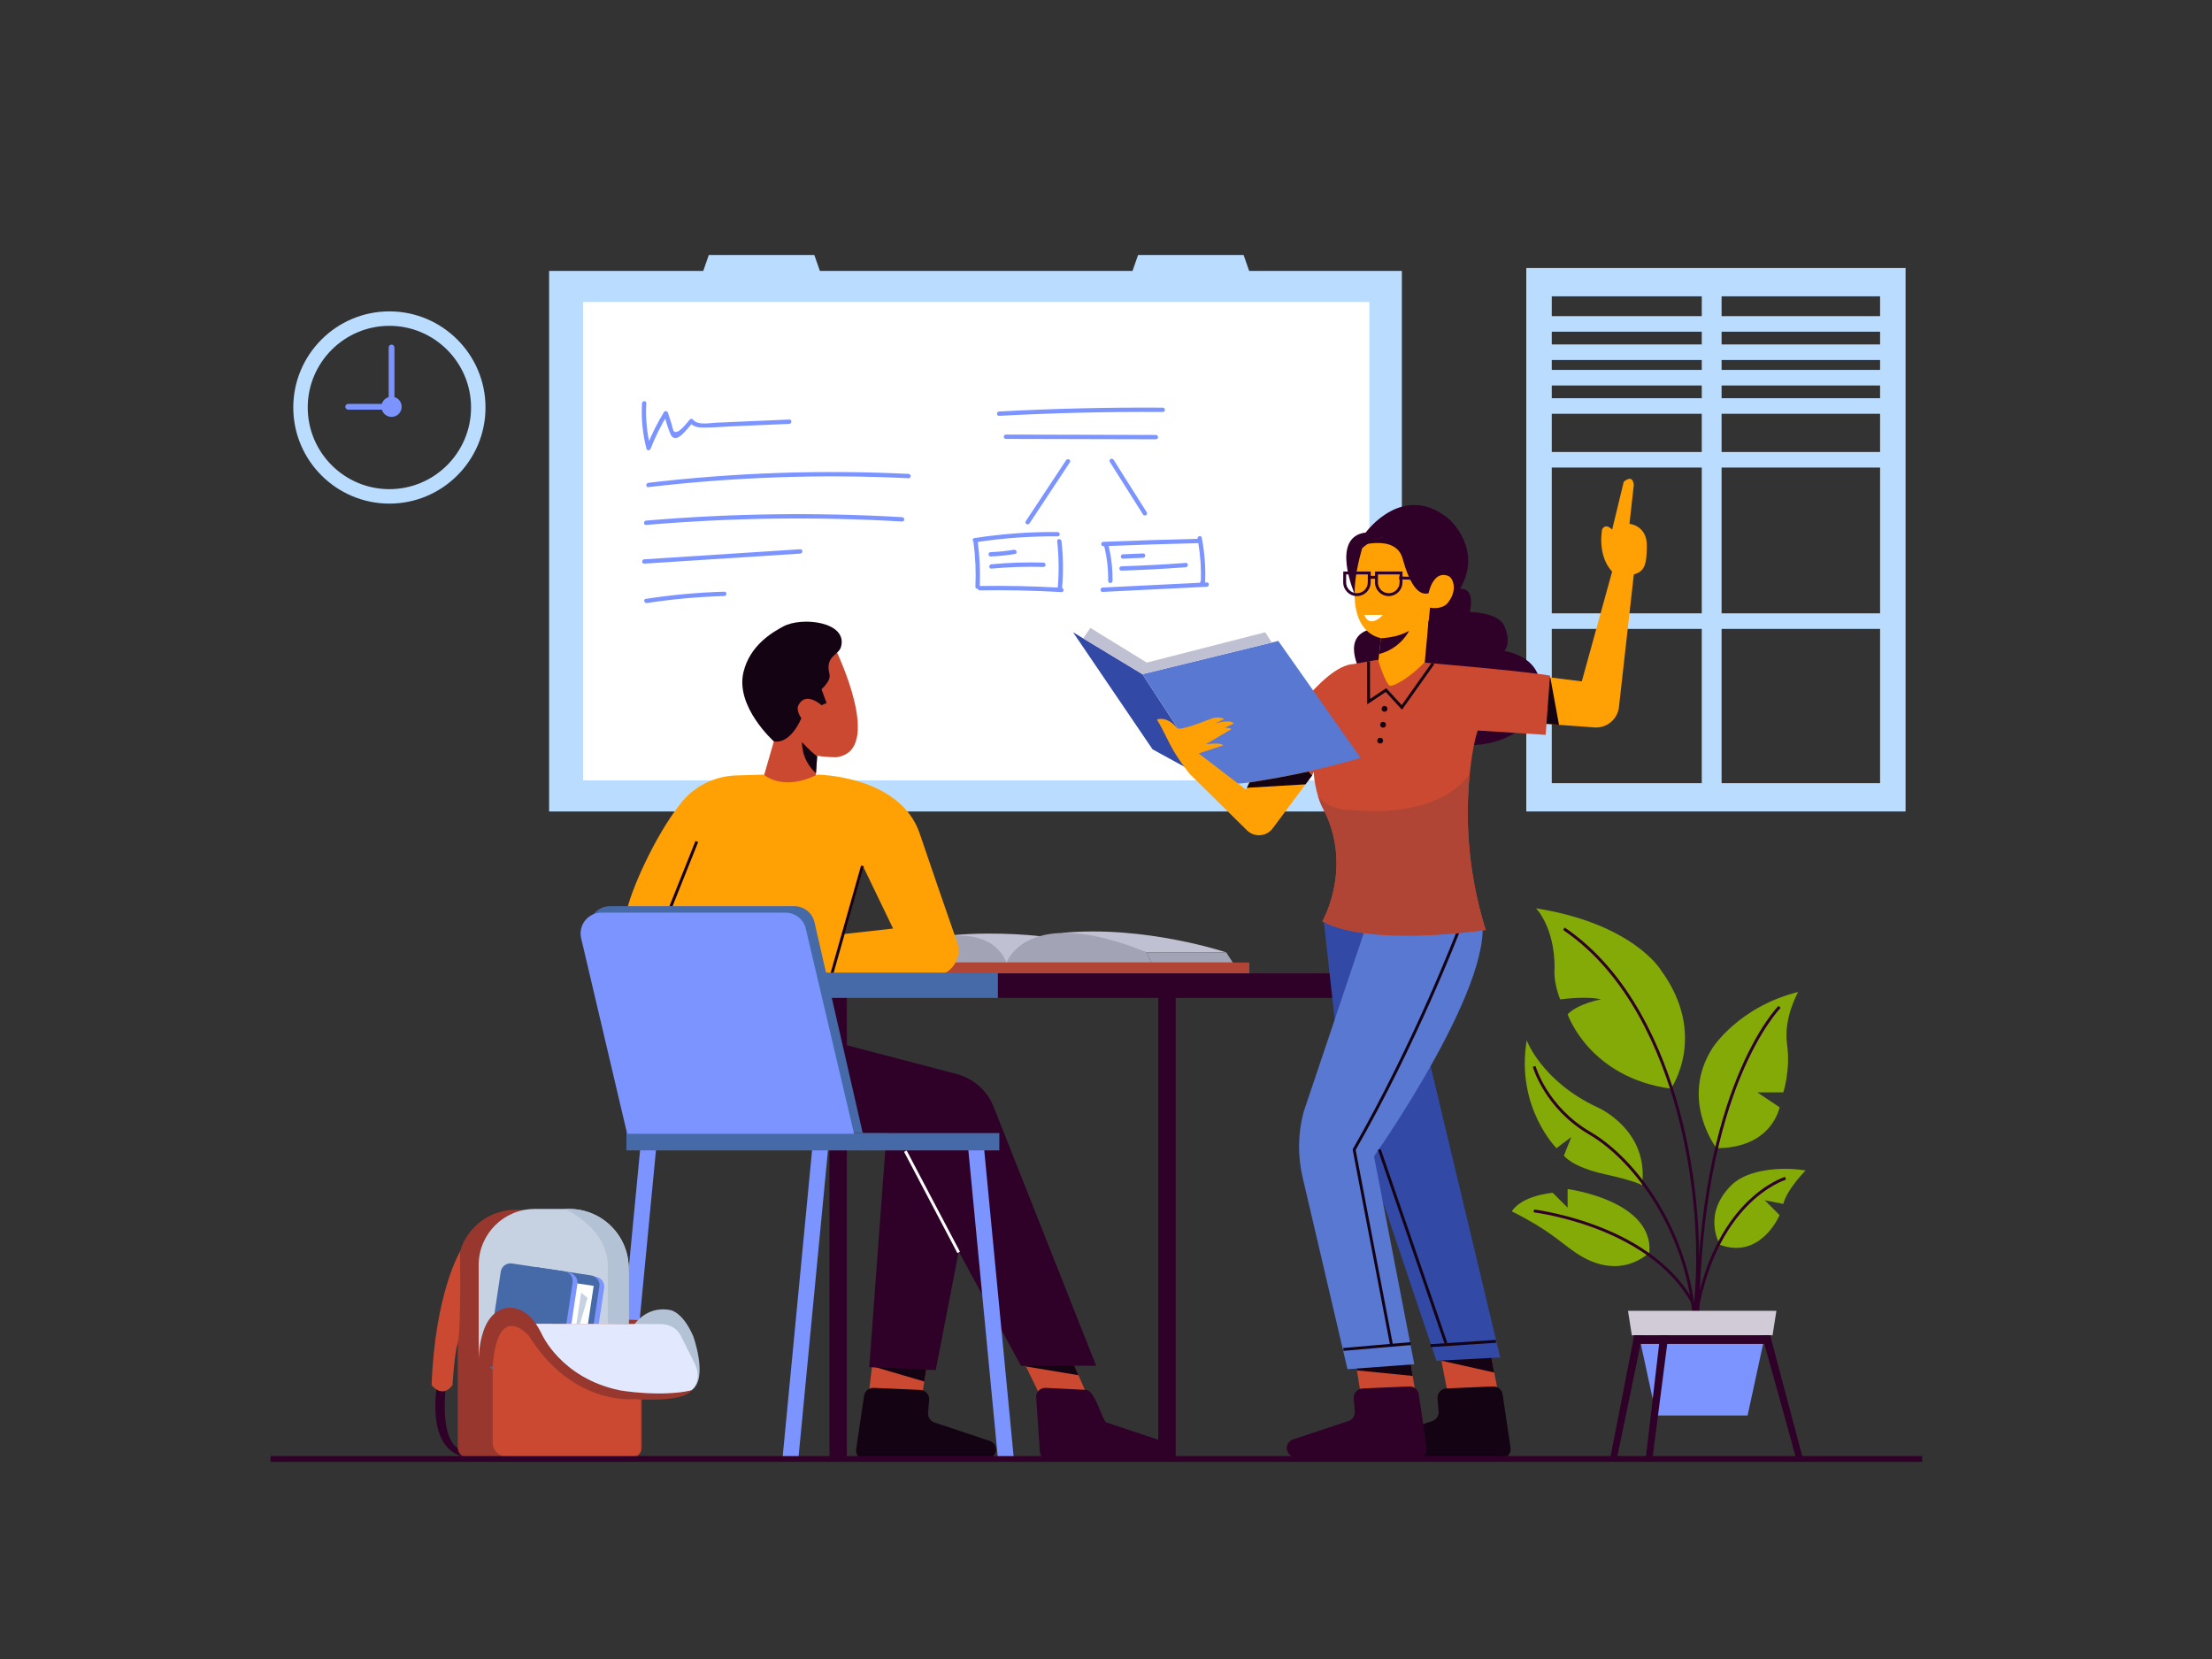 <?xml version="1.0" encoding="utf-8"?>
<!-- Generator: Adobe Illustrator 26.0.3, SVG Export Plug-In . SVG Version: 6.00 Build 0)  -->
<svg version="1.1" id="Illustration" xmlns="http://www.w3.org/2000/svg" xmlns:xlink="http://www.w3.org/1999/xlink" x="0px"
	 y="0px" viewBox="0 0 1600 1200" style="enable-background:new 0 0 1600 1200;" xml:space="preserve">
<rect x="0" y="0" width="1600" height="1200" fill="#333333" stroke="none"/>
<style type="text/css">
	.st0{fill:#BADDFF;}
	.st1{fill:#FFFFFF;}
	.st2{fill:#7B94FF;}
	.st3{fill:#84AA08;}
	.st4{fill:#2F0128;}
	.st5{fill:#D0CBD7;}
	.st6{fill:#B14535;}
	.st7{fill:#C0C0D3;}
	.st8{fill:#A3A3B6;}
	.st9{fill:#CA4930;}
	.st10{fill:#140313;}
	.st11{fill:#FFA005;}
	.st12{fill:#4669A7;}
	.st13{fill:#98372D;}
	.st14{fill:#C6D2E2;}
	.st15{fill:#B3C2D5;}
	.st16{fill:#E2E9FF;}
	.st17{fill:#3249A5;}
	.st18{fill:#5878D1;}
</style>
<g id="Window_1_">
	<g>
		<g>
			<g>
				<g>
					<g>
						<g>
							<g>
								<g>
									<g>
										<g>
											<g>
												<g>
													<g>
														<g>
															<g>
																<g>
																	<rect x="1108.1" y="228.67" class="st0" width="266.16" height="11.26"/>
																</g>
															</g>
														</g>
													</g>
												</g>
											</g>
										</g>
									</g>
								</g>
							</g>
						</g>
					</g>
				</g>
			</g>
		</g>
	</g>
	<g>
		<g>
			<g>
				<g>
					<g>
						<g>
							<g>
								<g>
									<g>
										<g>
											<g>
												<g>
													<g>
														<g>
															<g>
																<g>
																	<rect x="1108.1" y="249.14" class="st0" width="266.16" height="11.26"/>
																</g>
															</g>
														</g>
													</g>
												</g>
											</g>
										</g>
									</g>
								</g>
							</g>
						</g>
					</g>
				</g>
			</g>
		</g>
	</g>
	<g>
		<g>
			<g>
				<g>
					<g>
						<g>
							<g>
								<g>
									<g>
										<g>
											<g>
												<g>
													<g>
														<g>
															<g>
																<g>
																	<rect x="1108.1" y="267.57" class="st0" width="266.16" height="11.26"/>
																</g>
															</g>
														</g>
													</g>
												</g>
											</g>
										</g>
									</g>
								</g>
							</g>
						</g>
					</g>
				</g>
			</g>
		</g>
	</g>
	<g>
		<g>
			<g>
				<g>
					<g>
						<g>
							<g>
								<g>
									<g>
										<g>
											<g>
												<g>
													<g>
														<g>
															<g>
																<g>
																	<rect x="1108.1" y="288.04" class="st0" width="266.16" height="11.26"/>
																</g>
															</g>
														</g>
													</g>
												</g>
											</g>
										</g>
									</g>
								</g>
							</g>
						</g>
					</g>
				</g>
			</g>
		</g>
	</g>
	<g>
		<g>
			<g>
				<g>
					<g>
						<g>
							<g>
								<g>
									<g>
										<g>
											<g>
												<g>
													<g>
														<g>
															<g>
																<g>
																	<rect x="1108.1" y="326.94" class="st0" width="266.16" height="11.26"/>
																</g>
															</g>
														</g>
													</g>
												</g>
											</g>
										</g>
									</g>
								</g>
							</g>
						</g>
					</g>
				</g>
			</g>
		</g>
	</g>
	<g>
		<g>
			<g>
				<g>
					<g>
						<g>
							<g>
								<g>
									<g>
										<g>
											<g>
												<g>
													<g>
														<g>
															<g>
																<g>
																	<rect x="1108.1" y="443.64" class="st0" width="266.16" height="11.26"/>
																</g>
															</g>
														</g>
													</g>
												</g>
											</g>
										</g>
									</g>
								</g>
							</g>
						</g>
					</g>
				</g>
			</g>
		</g>
	</g>
	<g>
		<g>
			<g>
				<g>
					<g>
						<g>
							<g>
								<g>
									<g>
										<g>
											<g>
												<g>
													<g>
														<g>
															<g>
																<g>
																	<g>
																		<path class="st0" d="M1378.35,193.86v4.09v16.38v352.15v16.38v4.09H1104v-4.09v-16.38V214.33v-16.38v-4.09
																			H1378.35z M1359.92,566.48V214.33h-114.65v352.15H1359.92z M1122.43,566.48h108.51V214.33h-108.51V566.48z"/>
																	</g>
																</g>
															</g>
														</g>
													</g>
												</g>
											</g>
										</g>
									</g>
								</g>
							</g>
						</g>
					</g>
				</g>
			</g>
		</g>
	</g>
</g>
<g id="Whiteboard">
	<g>
		<g>
			<g>
				<g>
					<g>
						<g>
							<g>
								<g>
									<g>
										<g>
											<g>
												<g>
													<g>
														<g>
															<g>
																<g>
																	<polygon class="st0" points="903.55,195.95 899.53,184.45 823.21,184.45 819.18,195.95 593.05,195.95 
																		589.02,184.45 512.71,184.45 508.68,195.95 397.18,195.95 397.18,586.95 1014,586.95 1014,195.95 
																																			"/>
																</g>
															</g>
														</g>
													</g>
												</g>
											</g>
										</g>
									</g>
								</g>
							</g>
						</g>
					</g>
				</g>
			</g>
		</g>
	</g>
	<g>
		<g>
			<g>
				<g>
					<g>
						<g>
							<g>
								<g>
									<g>
										<g>
											<g>
												<g>
													<g>
														<g>
															<g>
																<g>
																	<rect x="421.75" y="218.43" class="st1" width="568.73" height="346.05"/>
																</g>
															</g>
														</g>
													</g>
												</g>
											</g>
										</g>
									</g>
								</g>
							</g>
						</g>
					</g>
				</g>
			</g>
		</g>
	</g>
	<g>
		<g>
			<g>
				<g>
					<g>
						<g>
							<g>
								<g>
									<g>
										<g>
											<g>
												<g>
													<g>
														<g>
															<g>
																<g>
																	<g>
																		<path class="st2" d="M722.63,300.79c39.45-2.12,78.95-3.05,118.46-2.79c2.02,0.01,2.02-3.12,0-3.14
																			c-39.51-0.26-79.01,0.67-118.46,2.79C720.62,297.76,720.61,300.89,722.63,300.79L722.63,300.79z"/>
																	</g>
																</g>
															</g>
														</g>
													</g>
												</g>
											</g>
										</g>
									</g>
								</g>
							</g>
						</g>
					</g>
				</g>
			</g>
		</g>
	</g>
	<g>
		<g>
			<g>
				<g>
					<g>
						<g>
							<g>
								<g>
									<g>
										<g>
											<g>
												<g>
													<g>
														<g>
															<g>
																<g>
																	<g>
																		<path class="st2" d="M727.59,317.48c36.17,0.09,72.33,0.18,108.5,0.27c2.02,0,2.02-3.13,0-3.14
																			c-36.17-0.09-72.33-0.18-108.5-0.27C725.58,314.33,725.57,317.47,727.59,317.48L727.59,317.48z"/>
																	</g>
																</g>
															</g>
														</g>
													</g>
												</g>
											</g>
										</g>
									</g>
								</g>
							</g>
						</g>
					</g>
				</g>
			</g>
		</g>
	</g>
	<g>
		<g>
			<g>
				<g>
					<g>
						<g>
							<g>
								<g>
									<g>
										<g>
											<g>
												<g>
													<g>
														<g>
															<g>
																<g>
																	<g>
																		<path class="st2" d="M771.15,332.85c-9.73,14.71-19.46,29.43-29.19,44.14c-1.12,1.69,1.6,3.26,2.71,1.58
																			c9.73-14.71,19.46-29.43,29.19-44.14C774.98,332.75,772.26,331.17,771.15,332.85L771.15,332.85z"/>
																	</g>
																</g>
															</g>
														</g>
													</g>
												</g>
											</g>
										</g>
									</g>
								</g>
							</g>
						</g>
					</g>
				</g>
			</g>
		</g>
	</g>
	<g>
		<g>
			<g>
				<g>
					<g>
						<g>
							<g>
								<g>
									<g>
										<g>
											<g>
												<g>
													<g>
														<g>
															<g>
																<g>
																	<g>
																		<path class="st2" d="M802.77,334.13c8,12.67,16,25.34,24,38.01c1.08,1.7,3.79,0.13,2.71-1.58
																			c-8-12.67-16-25.34-24-38.01C804.41,330.85,801.69,332.42,802.77,334.13L802.77,334.13z"/>
																	</g>
																</g>
															</g>
														</g>
													</g>
												</g>
											</g>
										</g>
									</g>
								</g>
							</g>
						</g>
					</g>
				</g>
			</g>
		</g>
	</g>
	<g>
		<g>
			<g>
				<g>
					<g>
						<g>
							<path class="st2" d="M768.2,425.23c0.03-0.1,0.05-0.21,0.06-0.33c0.95-11.17,0.8-22.31-0.44-33.45
								c-0.22-1.98-3.36-2.01-3.14,0c1.24,11.14,1.39,22.29,0.44,33.45c0,0.04,0,0.07,0,0.1c-18.78-1.05-37.58-1.43-56.39-1.13
								c-0.02,0-0.03,0-0.04,0.01c0.44-10.67-0.06-21.28-1.44-31.87c19.13-2.88,38.41-4.22,57.76-4.02c2.02,0.02,2.02-3.12,0-3.14
								c-20.21-0.2-40.34,1.28-60.31,4.39c-1.39,0.22-1.39,1.75-0.6,2.55c1.47,10.82,1.93,21.69,1.45,32.59
								c-0.05,1.11,0.88,1.6,1.73,1.49c0.15,0.62,0.63,1.15,1.46,1.14c19.7-0.31,39.39,0.11,59.05,1.27
								C769.65,428.4,769.78,425.73,768.2,425.23z"/>
						</g>
					</g>
				</g>
			</g>
		</g>
	</g>
	<g>
		<g>
			<g>
				<g>
					<g>
						<g>
							<path class="st2" d="M872.89,421.27c-0.4,0.02-0.8,0.04-1.19,0.06c0.45-10.89-0.37-21.7-2.44-32.41
								c-0.38-1.98-3.39-1.14-3.03,0.82c-22.72,0.54-45.43,1.26-68.14,2.19c-2.01,0.08-2.02,3.22,0,3.14
								c0.2-0.01,0.41-0.02,0.61-0.02c2.05,8.27,3,16.63,2.86,25.15c-0.03,2.02,3.1,2.02,3.14,0c0.14-8.57-0.8-16.96-2.8-25.27
								c21.56-0.86,43.13-1.54,64.7-2.05c0.06,0,0.12-0.01,0.18-0.02c1.53,9.06,2.12,18.16,1.82,27.35
								c-0.38,0.32-0.61,0.79-0.55,1.31c-23.49,1.16-46.99,2.32-70.48,3.48c-2.01,0.1-2.02,3.24,0,3.14
								c25.11-1.24,50.21-2.48,75.32-3.71C874.9,424.31,874.91,421.17,872.89,421.27z"/>
						</g>
					</g>
				</g>
			</g>
		</g>
	</g>
	<g>
		<g>
			<g>
				<g>
					<g>
						<g>
							<g>
								<g>
									<g>
										<g>
											<g>
												<g>
													<g>
														<g>
															<g>
																<g>
																	<g>
																		<path class="st2" d="M716.57,402.5c5.93-0.21,11.8-0.82,17.64-1.81c1.99-0.33,1.14-3.36-0.83-3.02
																			c-5.57,0.94-11.17,1.49-16.81,1.69C714.56,399.43,714.55,402.57,716.57,402.5L716.57,402.5z"/>
																	</g>
																</g>
															</g>
														</g>
													</g>
												</g>
											</g>
										</g>
									</g>
								</g>
							</g>
						</g>
					</g>
				</g>
			</g>
		</g>
	</g>
	<g>
		<g>
			<g>
				<g>
					<g>
						<g>
							<g>
								<g>
									<g>
										<g>
											<g>
												<g>
													<g>
														<g>
															<g>
																<g>
																	<g>
																		<path class="st2" d="M717.09,411.3c12.52-1.17,25.07-1.58,37.64-1.22c2.02,0.06,2.02-3.08,0-3.14
																			c-12.57-0.36-25.12,0.05-37.64,1.22C715.1,408.35,715.08,411.49,717.09,411.3L717.09,411.3z"/>
																	</g>
																</g>
															</g>
														</g>
													</g>
												</g>
											</g>
										</g>
									</g>
								</g>
							</g>
						</g>
					</g>
				</g>
			</g>
		</g>
	</g>
	<g>
		<g>
			<g>
				<g>
					<g>
						<g>
							<g>
								<g>
									<g>
										<g>
											<g>
												<g>
													<g>
														<g>
															<g>
																<g>
																	<g>
																		<path class="st2" d="M812.23,404.08c4.88-0.2,9.76-0.4,14.63-0.6c2.01-0.08,2.02-3.22,0-3.14
																			c-4.88,0.2-9.76,0.4-14.63,0.6C810.22,401.03,810.21,404.17,812.23,404.08L812.23,404.08z"/>
																	</g>
																</g>
															</g>
														</g>
													</g>
												</g>
											</g>
										</g>
									</g>
								</g>
							</g>
						</g>
					</g>
				</g>
			</g>
		</g>
	</g>
	<g>
		<g>
			<g>
				<g>
					<g>
						<g>
							<g>
								<g>
									<g>
										<g>
											<g>
												<g>
													<g>
														<g>
															<g>
																<g>
																	<g>
																		<path class="st2" d="M811.18,412.77c15.53-0.5,31.04-1.32,46.53-2.46c2-0.15,2.02-3.28,0-3.14
																			c-15.49,1.14-31,1.96-46.53,2.46C809.17,409.69,809.16,412.83,811.18,412.77L811.18,412.77z"/>
																	</g>
																</g>
															</g>
														</g>
													</g>
												</g>
											</g>
										</g>
									</g>
								</g>
							</g>
						</g>
					</g>
				</g>
			</g>
		</g>
	</g>
	<g>
		<g>
			<g>
				<g>
					<g>
						<g>
							<g>
								<g>
									<g>
										<g>
											<g>
												<g>
													<g>
														<g>
															<g>
																<g>
																	<g>
																		<path class="st2" d="M464.39,291.7c-0.65,11.12,0.43,22.09,3.21,32.87c0.42,1.62,2.5,1.35,3.02,0
																			c3.37-8.67,7.5-16.94,12.36-24.87c-0.96-0.12-1.91-0.25-2.87-0.37c1.45,4.46,2.61,9.23,4.41,13.57
																			c0.6,1.45,1.11,3.03,2.73,3.68c1.69,0.67,3.15-0.04,4.5-1.01c3.52-2.52,6.5-6.77,9.44-9.9c-0.74,0-1.48,0-2.22,0
																			c2.38,2.99,5.85,3.58,9.51,3.6c6.88,0.04,13.83-0.57,20.7-0.87c13.9-0.6,27.81-1.2,41.71-1.8
																			c2.01-0.09,2.02-3.22,0-3.14c-11.87,0.51-23.74,1.02-35.61,1.53c-5.77,0.25-11.53,0.5-17.3,0.75
																			c-4.94,0.21-13.3,2.1-16.81-2.3c-0.52-0.65-1.69-0.57-2.22,0c-1.72,1.83-8.26,11.13-11.43,8.62
																			c-0.67-0.53-1.62-4.98-1.89-5.82c-0.84-2.58-1.68-5.17-2.52-7.75c-0.42-1.28-2.14-1.55-2.87-0.37
																			c-5,8.16-9.21,16.7-12.67,25.62c1.01,0,2.02,0,3.02,0c-2.72-10.52-3.74-21.19-3.1-32.04
																			C467.64,289.68,464.51,289.69,464.39,291.7L464.39,291.7z"/>
																	</g>
																</g>
															</g>
														</g>
													</g>
												</g>
											</g>
										</g>
									</g>
								</g>
							</g>
						</g>
					</g>
				</g>
			</g>
		</g>
	</g>
	<g>
		<g>
			<g>
				<g>
					<g>
						<g>
							<g>
								<g>
									<g>
										<g>
											<g>
												<g>
													<g>
														<g>
															<g>
																<g>
																	<g>
																		<path class="st2" d="M468.99,352.36c62.44-7.34,125.39-9.49,188.19-6.44c2.02,0.1,2.01-3.04,0-3.14
																			c-62.79-3.06-125.75-0.9-188.19,6.44C467.01,349.46,466.98,352.6,468.99,352.36L468.99,352.36z"/>
																	</g>
																</g>
															</g>
														</g>
													</g>
												</g>
											</g>
										</g>
									</g>
								</g>
							</g>
						</g>
					</g>
				</g>
			</g>
		</g>
	</g>
	<g>
		<g>
			<g>
				<g>
					<g>
						<g>
							<g>
								<g>
									<g>
										<g>
											<g>
												<g>
													<g>
														<g>
															<g>
																<g>
																	<g>
																		<path class="st2" d="M467.36,379.7c61.59-5.24,123.49-6.07,185.2-2.48c2.02,0.12,2.01-3.02,0-3.14
																			c-61.71-3.59-123.61-2.76-185.2,2.48C465.36,376.74,465.35,379.88,467.36,379.7L467.36,379.7z"/>
																	</g>
																</g>
															</g>
														</g>
													</g>
												</g>
											</g>
										</g>
									</g>
								</g>
							</g>
						</g>
					</g>
				</g>
			</g>
		</g>
	</g>
	<g>
		<g>
			<g>
				<g>
					<g>
						<g>
							<g>
								<g>
									<g>
										<g>
											<g>
												<g>
													<g>
														<g>
															<g>
																<g>
																	<g>
																		<path class="st2" d="M466.01,407.7c37.61-2.45,75.22-4.88,112.84-7.27c2-0.13,2.02-3.26,0-3.14
																			c-37.61,2.39-75.23,4.82-112.84,7.27C464.01,404.69,463.99,407.83,466.01,407.7L466.01,407.7z"/>
																	</g>
																</g>
															</g>
														</g>
													</g>
												</g>
											</g>
										</g>
									</g>
								</g>
							</g>
						</g>
					</g>
				</g>
			</g>
		</g>
	</g>
	<g>
		<g>
			<g>
				<g>
					<g>
						<g>
							<g>
								<g>
									<g>
										<g>
											<g>
												<g>
													<g>
														<g>
															<g>
																<g>
																	<g>
																		<path class="st2" d="M467.94,436.2c18.55-2.85,37.23-4.53,55.99-5.08c2.01-0.06,2.02-3.2,0-3.14
																			c-19.04,0.55-37.99,2.3-56.82,5.19C465.12,433.48,465.96,436.51,467.94,436.2L467.94,436.2z"/>
																	</g>
																</g>
															</g>
														</g>
													</g>
												</g>
											</g>
										</g>
									</g>
								</g>
							</g>
						</g>
					</g>
				</g>
			</g>
		</g>
	</g>
</g>
<g id="Clock_2_">
	<g>
		<g>
			<g>
				<g>
					<g>
						<g>
							<g>
								<g>
									<g>
										<g>
											<g>
												<g>
													<g>
														<g>
															<g>
																<g>
																	<g>
																		<path class="st0" d="M281.66,364.27c-38.33,0-69.52-31.19-69.52-69.52s31.19-69.52,69.52-69.52
																			s69.52,31.19,69.52,69.52S319.99,364.27,281.66,364.27z M281.66,235.68c-32.57,0-59.07,26.5-59.07,59.07
																			s26.5,59.07,59.07,59.07s59.07-26.5,59.07-59.07S314.23,235.68,281.66,235.68z"/>
																	</g>
																</g>
															</g>
														</g>
													</g>
												</g>
											</g>
										</g>
									</g>
								</g>
							</g>
						</g>
					</g>
				</g>
			</g>
		</g>
	</g>
	<g>
		<g>
			<g>
				<g>
					<g>
						<g>
							<g>
								<g>
									<g>
										<g>
											<g>
												<g>
													<g>
														<g>
															<g>
																<g>
																	<circle class="st2" cx="283.23" cy="294.23" r="7.32"/>
																</g>
															</g>
														</g>
													</g>
												</g>
											</g>
										</g>
									</g>
								</g>
							</g>
						</g>
					</g>
				</g>
			</g>
		</g>
	</g>
	<g>
		<g>
			<g>
				<g>
					<g>
						<g>
							<g>
								<g>
									<g>
										<g>
											<g>
												<g>
													<g>
														<g>
															<g>
																<g>
																	<path class="st2" d="M285.32,289h-4.18v-37.64c0-1.15,0.94-2.09,2.09-2.09l0,0c1.15,0,2.09,0.94,2.09,2.09V289z"/>
																</g>
															</g>
														</g>
													</g>
												</g>
											</g>
										</g>
									</g>
								</g>
							</g>
						</g>
					</g>
				</g>
			</g>
		</g>
	</g>
	<g>
		<g>
			<g>
				<g>
					<g>
						<g>
							<g>
								<g>
									<g>
										<g>
											<g>
												<g>
													<g>
														<g>
															<g>
																<g>
																	<path class="st2" d="M289.5,292.13v4.18h-37.64c-1.15,0-2.09-0.94-2.09-2.09l0,0c0-1.15,0.94-2.09,2.09-2.09H289.5
																		z"/>
																</g>
															</g>
														</g>
													</g>
												</g>
											</g>
										</g>
									</g>
								</g>
							</g>
						</g>
					</g>
				</g>
			</g>
		</g>
	</g>
</g>
<g id="Plant_5_">
	<g>
		<g>
			<g>
				<g>
					<g>
						<g>
							<g>
								<g>
									<g>
										<g>
											<g>
												<g>
													<g>
														<g>
															<g>
																<g>
																	<path class="st3" d="M1111.04,657c0,0,13.45,13.45,13.45,43.04c0,0-1.34,9.41,4.03,22.86c0,0,18.83-2.69,29.59,0
																		c0,0-16.14,2.69-24.21,10.76c0,0,15.53,45.73,74.71,53.8c0,0,27.32-38.74-7.46-86.07
																		C1201.15,701.38,1181.04,668.12,1111.04,657z"/>
																</g>
															</g>
														</g>
													</g>
												</g>
											</g>
										</g>
									</g>
								</g>
							</g>
						</g>
					</g>
				</g>
			</g>
		</g>
	</g>
	<g>
		<g>
			<g>
				<g>
					<g>
						<g>
							<g>
								<g>
									<g>
										<g>
											<g>
												<g>
													<g>
														<g>
															<g>
																<g>
																	<path class="st3" d="M1241.58,830.49c0,0-26.99-34.97-2.78-72.63c0,0,18.83-29.59,61.87-40.35
																		c0,0-10.76,18.83-8.07,37.66s-2.69,34.97-2.69,34.97h-18.83l16.14,10.76
																		C1287.22,800.91,1281.93,830.49,1241.58,830.49z"/>
																</g>
															</g>
														</g>
													</g>
												</g>
											</g>
										</g>
									</g>
								</g>
							</g>
						</g>
					</g>
				</g>
			</g>
		</g>
	</g>
	<g>
		<g>
			<g>
				<g>
					<g>
						<g>
							<g>
								<g>
									<g>
										<g>
											<g>
												<g>
													<g>
														<g>
															<g>
																<g>
																	<path class="st3" d="M1104.31,752.49c0,0,10.76,29.59,51.11,48.42c0,0,37.66,16.14,32.28,56.49
																		c0,0-2.69-2.69-26.9-8.07s-29.59-13.45-29.59-13.45l5.38-13.45l-10.76,8.07
																		C1125.83,830.49,1096.24,800.91,1104.31,752.49z"/>
																</g>
															</g>
														</g>
													</g>
												</g>
											</g>
										</g>
									</g>
								</g>
							</g>
						</g>
					</g>
				</g>
			</g>
		</g>
	</g>
	<g>
		<g>
			<g>
				<g>
					<g>
						<g>
							<g>
								<g>
									<g>
										<g>
											<g>
												<g>
													<g>
														<g>
															<g>
																<g>
																	<path class="st3" d="M1093.55,876.22c0,0,5.38-10.76,29.59-13.45l10.76,10.76v-13.45c0,0,61.87,8.07,59.18,45.73
																		c0,0-21.05,22.47-53.8,0C1128.05,898.11,1120.45,889.67,1093.55,876.22z"/>
																</g>
															</g>
														</g>
													</g>
												</g>
											</g>
										</g>
									</g>
								</g>
							</g>
						</g>
					</g>
				</g>
			</g>
		</g>
	</g>
	<g>
		<g>
			<g>
				<g>
					<g>
						<g>
							<g>
								<g>
									<g>
										<g>
											<g>
												<g>
													<g>
														<g>
															<g>
																<g>
																	<path class="st3" d="M1244.18,900.43c0,0-13.45-21.52,8.07-43.04c12.18-12.18,37.66-13.45,53.8-10.76
																		c0,0-13.45,13.45-16.14,24.21l-13.45-2.69l10.76,10.76C1287.22,878.91,1273.77,911.19,1244.18,900.43z"/>
																</g>
															</g>
														</g>
													</g>
												</g>
											</g>
										</g>
									</g>
								</g>
							</g>
						</g>
					</g>
				</g>
			</g>
		</g>
	</g>
	<g>
		<g>
			<g>
				<g>
					<g>
						<g>
							<g>
								<g>
									<g>
										<g>
											<g>
												<g>
													<g>
														<g>
															<g>
																<g>
																	<path class="st4" d="M1226.39,951.67l-2.07-0.28c5.93-44.5,1.54-100.03-11.74-148.54
																		c-11.46-41.83-34.98-98.38-81.95-130.2l1.17-1.73c47.51,32.18,71.25,89.21,82.8,131.38
																		C1227.95,851.07,1232.36,906.91,1226.39,951.67z"/>
																</g>
															</g>
														</g>
													</g>
												</g>
											</g>
										</g>
									</g>
								</g>
							</g>
						</g>
					</g>
				</g>
			</g>
		</g>
	</g>
	<g>
		<g>
			<g>
				<g>
					<g>
						<g>
							<g>
								<g>
									<g>
										<g>
											<g>
												<g>
													<g>
														<g>
															<g>
																<g>
																	<path class="st4" d="M1229.09,959.61H1227c0-89.1,16.13-147.39,29.66-180.61c14.7-36.09,29.21-50.84,29.82-51.45
																		l1.48,1.48c-0.15,0.15-14.88,15.16-29.43,50.93C1245.1,812.98,1229.09,870.96,1229.09,959.61z"/>
																</g>
															</g>
														</g>
													</g>
												</g>
											</g>
										</g>
									</g>
								</g>
							</g>
						</g>
					</g>
				</g>
			</g>
		</g>
	</g>
	<g>
		<g>
			<g>
				<g>
					<g>
						<g>
							<g>
								<g>
									<g>
										<g>
											<g>
												<g>
													<g>
														<g>
															<g>
																<g>
																	<path class="st4" d="M1226.55,960.09l-2.07-0.27c6.14-47.66,23.9-74.62,37.72-88.84
																		c15.04-15.48,28.47-19.56,29.03-19.73l0.59,2.01c-0.13,0.04-13.55,4.15-28.23,19.29
																		C1250.03,886.53,1232.6,913.08,1226.55,960.09z"/>
																</g>
															</g>
														</g>
													</g>
												</g>
											</g>
										</g>
									</g>
								</g>
							</g>
						</g>
					</g>
				</g>
			</g>
		</g>
	</g>
	<g>
		<g>
			<g>
				<g>
					<g>
						<g>
							<g>
								<g>
									<g>
										<g>
											<g>
												<g>
													<g>
														<g>
															<g>
																<g>
																	<path class="st4" d="M1224.31,951.63c-5.25-60.41-41.61-111.63-74.8-130.99c-32.27-18.83-40.75-48.74-40.83-49.04
																		l2.02-0.55c0.08,0.29,8.36,29.41,39.87,47.79c33.66,19.64,70.51,71.49,75.83,132.61L1224.31,951.63z"/>
																</g>
															</g>
														</g>
													</g>
												</g>
											</g>
										</g>
									</g>
								</g>
							</g>
						</g>
					</g>
				</g>
			</g>
		</g>
	</g>
	<g>
		<g>
			<g>
				<g>
					<g>
						<g>
							<g>
								<g>
									<g>
										<g>
											<g>
												<g>
													<g>
														<g>
															<g>
																<g>
																	<path class="st4" d="M1229.74,957.24c-11.55-35.39-43.63-55.34-68.52-65.84c-27.04-11.42-51.63-14.46-51.88-14.48
																		l0.25-2.08c0.25,0.03,25.13,3.1,52.44,14.63c25.28,10.67,57.9,30.98,69.69,67.12L1229.74,957.24z"/>
																</g>
															</g>
														</g>
													</g>
												</g>
											</g>
										</g>
									</g>
								</g>
							</g>
						</g>
					</g>
				</g>
			</g>
		</g>
	</g>
	<g>
		<g>
			<g>
				<g>
					<g>
						<g>
							<g>
								<g>
									<g>
										<g>
											<g>
												<g>
													<g>
														<g>
															<g>
																<g>
																	<polygon class="st5" points="1282.14,965.86 1180.35,965.86 1177.57,948.14 1284.92,948.14 																	"/>
																</g>
															</g>
														</g>
													</g>
												</g>
											</g>
										</g>
									</g>
								</g>
							</g>
						</g>
					</g>
				</g>
			</g>
		</g>
	</g>
	<g>
		<g>
			<g>
				<g>
					<g>
						<g>
							<g>
								<g>
									<g>
										<g>
											<g>
												<g>
													<g>
														<g>
															<g>
																<g>
																	<polygon class="st4" points="1164.71,1054.8 1182.08,965.86 1187.99,965.86 1169.58,1054.8 																	"/>
																</g>
															</g>
														</g>
													</g>
												</g>
											</g>
										</g>
									</g>
								</g>
							</g>
						</g>
					</g>
				</g>
			</g>
		</g>
	</g>
	<g>
		<g>
			<g>
				<g>
					<g>
						<g>
							<g>
								<g>
									<g>
										<g>
											<g>
												<g>
													<g>
														<g>
															<g>
																<g>
																	<polygon class="st2" points="1264.07,1023.88 1198.06,1023.88 1185.56,966.21 1276.58,966.21 																	"/>
																</g>
															</g>
														</g>
													</g>
												</g>
											</g>
										</g>
									</g>
								</g>
							</g>
						</g>
					</g>
				</g>
			</g>
		</g>
	</g>
	<g>
		<g>
			<g>
				<g>
					<g>
						<g>
							<g>
								<g>
									<g>
										<g>
											<g>
												<g>
													<g>
														<g>
															<g>
																<g>
																	<polygon class="st4" points="1280.75,965.86 1182.08,965.86 1181.39,972.11 1280.75,972.11 																	"/>
																</g>
															</g>
														</g>
													</g>
												</g>
											</g>
										</g>
									</g>
								</g>
							</g>
						</g>
					</g>
				</g>
			</g>
		</g>
	</g>
	<g>
		<g>
			<g>
				<g>
					<g>
						<g>
							<g>
								<g>
									<g>
										<g>
											<g>
												<g>
													<g>
														<g>
															<g>
																<g>
																	<polygon class="st4" points="1190.42,1054.8 1200.84,965.86 1206.75,965.86 1195.29,1054.8 																	"/>
																</g>
															</g>
														</g>
													</g>
												</g>
											</g>
										</g>
									</g>
								</g>
							</g>
						</g>
					</g>
				</g>
			</g>
		</g>
	</g>
	<g>
		<g>
			<g>
				<g>
					<g>
						<g>
							<g>
								<g>
									<g>
										<g>
											<g>
												<g>
													<g>
														<g>
															<g>
																<g>
																	<polygon class="st4" points="1304.03,1054.8 1280.4,965.86 1274.5,965.86 1299.16,1054.8 																	"/>
																</g>
															</g>
														</g>
													</g>
												</g>
											</g>
										</g>
									</g>
								</g>
							</g>
						</g>
					</g>
				</g>
			</g>
		</g>
	</g>
</g>
<g id="Book">
	<g>
		<g>
			<g>
				<g>
					<g>
						<g>
							<g>
								<g>
									<g>
										<g>
											<g>
												<g>
													<g>
														<g>
															<g>
																<g>
																	<rect x="623.52" y="696.21" class="st6" width="280.18" height="9.93"/>
																</g>
															</g>
														</g>
													</g>
												</g>
											</g>
										</g>
									</g>
								</g>
							</g>
						</g>
					</g>
				</g>
			</g>
		</g>
	</g>
	<g>
		<g>
			<g>
				<g>
					<g>
						<g>
							<g>
								<g>
									<g>
										<g>
											<g>
												<g>
													<g>
														<g>
															<g>
																<g>
																	<path class="st7" d="M886.98,688.89c0,0-59.07-19.84-118.92-14.1l61.42,14.1H886.98z"/>
																</g>
															</g>
														</g>
													</g>
												</g>
											</g>
										</g>
									</g>
								</g>
							</g>
						</g>
					</g>
				</g>
			</g>
		</g>
	</g>
	<g>
		<g>
			<g>
				<g>
					<g>
						<g>
							<g>
								<g>
									<g>
										<g>
											<g>
												<g>
													<g>
														<g>
															<g>
																<g>
																	<path class="st7" d="M754.21,677.39c0,0-30.84-4.03-65.08-0.97l38.94,19.79L754.21,677.39z"/>
																</g>
															</g>
														</g>
													</g>
												</g>
											</g>
										</g>
									</g>
								</g>
							</g>
						</g>
					</g>
				</g>
			</g>
		</g>
	</g>
	<g>
		<g>
			<g>
				<g>
					<g>
						<g>
							<g>
								<g>
									<g>
										<g>
											<g>
												<g>
													<g>
														<g>
															<g>
																<g>
																	<path class="st8" d="M728.07,696.21c0,0,14.64-42.86,101.41-7.32l3.14,7.32H728.07z"/>
																</g>
															</g>
														</g>
													</g>
												</g>
											</g>
										</g>
									</g>
								</g>
							</g>
						</g>
					</g>
				</g>
			</g>
		</g>
	</g>
	<g>
		<g>
			<g>
				<g>
					<g>
						<g>
							<g>
								<g>
									<g>
										<g>
											<g>
												<g>
													<g>
														<g>
															<g>
																<g>
																	<path class="st8" d="M625.61,696.21c0,0,83.64-43.91,102.46,0H625.61z"/>
																</g>
															</g>
														</g>
													</g>
												</g>
											</g>
										</g>
									</g>
								</g>
							</g>
						</g>
					</g>
				</g>
			</g>
		</g>
	</g>
	<g>
		<g>
			<g>
				<g>
					<g>
						<g>
							<g>
								<g>
									<g>
										<g>
											<g>
												<g>
													<g>
														<g>
															<g>
																<g>
																	<polygon class="st8" points="886.98,688.89 891.68,696.21 832.62,696.21 829.48,688.89 																	"/>
																</g>
															</g>
														</g>
													</g>
												</g>
											</g>
										</g>
									</g>
								</g>
							</g>
						</g>
					</g>
				</g>
			</g>
		</g>
	</g>
</g>
<g id="Student">
	<g>
		<g>
			<g>
				<g>
					<g>
						<g>
							<g>
								<g>
									<g>
										<g>
											<g>
												<g>
													<g>
														<g>
															<g>
																<g>
																	<polygon class="st9" points="792.37,1022.91 758.91,1022.91 742.08,988.39 736.7,977.36 771.46,974.82 
																		780.11,994.74 																	"/>
																</g>
															</g>
														</g>
													</g>
												</g>
											</g>
										</g>
									</g>
								</g>
							</g>
						</g>
					</g>
				</g>
			</g>
		</g>
	</g>
	<g>
		<g>
			<g>
				<g>
					<g>
						<g>
							<g>
								<g>
									<g>
										<g>
											<g>
												<g>
													<g>
														<g>
															<g>
																<g>
																	<polygon class="st9" points="672.14,977.96 668.58,999.3 666.91,1009.32 628.23,1009.32 630.79,988.18 
																		632.41,974.82 																	"/>
																</g>
															</g>
														</g>
													</g>
												</g>
											</g>
										</g>
									</g>
								</g>
							</g>
						</g>
					</g>
				</g>
			</g>
		</g>
	</g>
	<g>
		<g>
			<g>
				<g>
					<g>
						<g>
							<g>
								<g>
									<g>
										<g>
											<g>
												<g>
													<g>
														<g>
															<g>
																<g>
																	<path class="st9" d="M604.71,547.75c0,0-6.27,0-13.59-1.05l-0.03,0.46l-0.88,12.24l-1.18,16.57h-40.77l11.5-39.73
																		c0,0,30.32-57.5,44.95-65.86C604.71,470.39,640.25,543.57,604.71,547.75z"/>
																</g>
															</g>
														</g>
													</g>
												</g>
											</g>
										</g>
									</g>
								</g>
							</g>
						</g>
					</g>
				</g>
			</g>
		</g>
	</g>
	<g>
		<g>
			<g>
				<g>
					<g>
						<g>
							<g>
								<g>
									<g>
										<g>
											<g>
												<g>
													<g>
														<g>
															<g>
																<g>
																	<polygon class="st10" points="780.11,994.74 742.08,988.39 736.7,977.36 771.46,974.82 																	"/>
																</g>
															</g>
														</g>
													</g>
												</g>
											</g>
										</g>
									</g>
								</g>
							</g>
						</g>
					</g>
				</g>
			</g>
		</g>
	</g>
	<g>
		<g>
			<g>
				<g>
					<g>
						<g>
							<g>
								<g>
									<g>
										<g>
											<g>
												<g>
													<g>
														<g>
															<g>
																<g>
																	<polygon class="st10" points="672.14,977.96 668.58,999.3 630.79,988.18 632.41,974.82 																	"/>
																</g>
															</g>
														</g>
													</g>
												</g>
											</g>
										</g>
									</g>
								</g>
							</g>
						</g>
					</g>
				</g>
			</g>
		</g>
	</g>
	<g>
		<g>
			<g>
				<g>
					<g>
						<g>
							<g>
								<g>
									<g>
										<g>
											<g>
												<g>
													<g>
														<g>
															<g>
																<g>
																	<path class="st10" d="M608.36,467.77c-1.6,5.96-10.42,6.53-8.89,17.25c0.52,3.66,2.61,5.75-5.23,13.59l3.66,9.93
																		l-3.66,1.57c0,0-11.5-10.45-16.73,0c0,0-2.09,3.14,2.09,9.41c0,0-7.32,18.82-19.86,16.73
																		c0,0-28.07-25.05-21.95-50.18c4.7-19.34,20.78-28.64,28.75-32.93C580.14,445.82,613.21,449.75,608.36,467.77z"/>
																</g>
															</g>
														</g>
													</g>
												</g>
											</g>
										</g>
									</g>
								</g>
							</g>
						</g>
					</g>
				</g>
			</g>
		</g>
	</g>
	<g>
		<g>
			<g>
				<g>
					<g>
						<g>
							<g>
								<g>
									<g>
										<g>
											<g>
												<g>
													<g>
														<g>
															<g>
																<g>
																	<polygon class="st4" points="642.34,804.93 628.75,988.93 676.84,991.03 711.34,813.3 																	"/>
																</g>
															</g>
														</g>
													</g>
												</g>
											</g>
										</g>
									</g>
								</g>
							</g>
						</g>
					</g>
				</g>
			</g>
		</g>
	</g>
	<g>
		<g>
			<g>
				<g>
					<g>
						<g>
							<g>
								<g>
									<g>
										<g>
											<g>
												<g>
													<g>
														<g>
															<g>
																<g>
																	<path class="st4" d="M481.34,747.43c0,0-19.52,69,24.22,72.14H646.7l91.83,168.32h54.36l-74.13-187.22
																		c-4.66-11.78-14.65-20.63-26.9-23.84l-112.24-29.4H481.34z"/>
																</g>
															</g>
														</g>
													</g>
												</g>
											</g>
										</g>
									</g>
								</g>
							</g>
						</g>
					</g>
				</g>
			</g>
		</g>
	</g>
	<g>
		<g>
			<g>
				<g>
					<g>
						<g>
							<g>
								<g>
									<g>
										<g>
											<g>
												<g>
													<g>
														<g>
															<g>
																<g>
																	<g>
																		<path class="st11" d="M674.74,706.03c12.76,0.05,21.74-12.52,17.55-24.57c-8.61-24.75-21.36-61.53-26.95-78.3
																			c-14.11-42.34-74.23-42.86-74.23-42.86c-25.09,12.55-38.68,0-38.68,0l-19.91,0.6
																			c-15.58,0.47-30.22,7.69-39.92,19.89c-19.69,24.77-37.29,65.8-39.49,79.35c-3.14,19.34,26.14,8.89,26.14,8.89
																			c-4.18,41.82-4.18,112.91-4.18,112.91l113.96-30.32l12.66-45.89L674.74,706.03z M646,671.64l-35.25,3.94
																			l13.82-48.38L646,671.64z"/>
																	</g>
																</g>
															</g>
														</g>
													</g>
												</g>
											</g>
										</g>
									</g>
								</g>
							</g>
						</g>
					</g>
				</g>
			</g>
		</g>
	</g>
	<g>
		<g>
			<g>
				<g>
					<g>
						<g>
							<g>
								<g>
									<g>
										<g>
											<g>
												<g>
													<g>
														<g>
															<g>
																<g>
																	
																		<rect x="469.07" y="631.39" transform="matrix(0.371 -0.929 0.929 0.371 -276.327 856.88)" class="st10" width="50.67" height="2.09"/>
																</g>
															</g>
														</g>
													</g>
												</g>
											</g>
										</g>
									</g>
								</g>
							</g>
						</g>
					</g>
				</g>
			</g>
		</g>
	</g>
	<g>
		<g>
			<g>
				<g>
					<g>
						<g>
							<g>
								<g>
									<g>
										<g>
											<g>
												<g>
													<g>
														<g>
															<g>
																<g>
																	
																		<rect x="568.01" y="667.98" transform="matrix(0.273 -0.962 0.962 0.273 -198.851 1074.792)" class="st10" width="88.03" height="2.09"/>
																</g>
															</g>
														</g>
													</g>
												</g>
											</g>
										</g>
									</g>
								</g>
							</g>
						</g>
					</g>
				</g>
			</g>
		</g>
	</g>
	<g>
		<g>
			<g>
				<g>
					<g>
						<g>
							<g>
								<g>
									<g>
										<g>
											<g>
												<g>
													<g>
														<g>
															<g>
																<g>
																	<path class="st10" d="M591.08,547.16l-0.88,12.24c-11.09-10.37-10.07-22.63-10.07-22.63
																		C584.6,541.74,588.37,545.04,591.08,547.16z"/>
																</g>
															</g>
														</g>
													</g>
												</g>
											</g>
										</g>
									</g>
								</g>
							</g>
						</g>
					</g>
				</g>
			</g>
		</g>
	</g>
	<g>
		<g>
			<g>
				<g>
					<g>
						<g>
							<g>
								<g>
									<g>
										<g>
											<g>
												<g>
													<g>
														<g>
															<g>
																<g>
																	
																		<rect x="673.14" y="827.34" transform="matrix(0.885 -0.466 0.466 0.885 -327.322 414.646)" class="st1" width="2.09" height="82.75"/>
																</g>
															</g>
														</g>
													</g>
												</g>
											</g>
										</g>
									</g>
								</g>
							</g>
						</g>
					</g>
				</g>
			</g>
		</g>
	</g>
	<g>
		<g>
			<g>
				<g>
					<g>
						<g>
							<g>
								<g>
									<g>
										<g>
											<g>
												<g>
													<g>
														<g>
															<g>
																<g>
																	<path class="st10" d="M672.09,1012.71l-0.8,9.19c-0.27,3.13,1.64,6.03,4.61,7.02l39.95,13.28
																		c2.75,0.92,4.73,3.48,4.64,6.39c-0.05,1.51-0.63,3.18-2.26,4.81c-1.24,1.23-2.94,1.91-4.69,1.93l-87.5,0.66
																		c-4.16,0.03-7.36-3.65-6.75-7.77l5.7-38.56c0.51-3.44,3.53-5.93,7-5.78l33.65,1.47
																		C669.49,1005.52,672.42,1008.87,672.09,1012.71z"/>
																</g>
															</g>
														</g>
													</g>
												</g>
											</g>
										</g>
									</g>
								</g>
							</g>
						</g>
					</g>
				</g>
			</g>
		</g>
	</g>
	<g>
		<g>
			<g>
				<g>
					<g>
						<g>
							<g>
								<g>
									<g>
										<g>
											<g>
												<g>
													<g>
														<g>
															<g>
																<g>
																	<path class="st4" d="M800.31,1028.92l39.95,13.28c2.75,0.92,4.73,3.48,4.64,6.39c-0.05,1.51-0.63,3.18-2.26,4.81
																		c-1.24,1.23-2.94,1.91-4.69,1.93l-79.14,0.66c-4.16,0.03-7.36-3.65-6.75-7.77l-2.66-38.56
																		c0.51-3.44,3.53-5.93,7-5.78l29.47,1.47C792.37,1006.18,797.33,1027.93,800.31,1028.92z"/>
																</g>
															</g>
														</g>
													</g>
												</g>
											</g>
										</g>
									</g>
								</g>
							</g>
						</g>
					</g>
				</g>
			</g>
		</g>
	</g>
</g>
<g id="Table_1_">
	<g>
		<g>
			<g>
				<g>
					<g>
						<g>
							<g>
								<g>
									<g>
										<g>
											<g>
												<g>
													<g>
														<g>
															<g>
																<g>
																	<rect x="600" y="718.68" class="st4" width="12.55" height="336.64"/>
																</g>
															</g>
														</g>
													</g>
												</g>
											</g>
										</g>
									</g>
								</g>
							</g>
						</g>
					</g>
				</g>
			</g>
		</g>
	</g>
	<g>
		<g>
			<g>
				<g>
					<g>
						<g>
							<g>
								<g>
									<g>
										<g>
											<g>
												<g>
													<g>
														<g>
															<g>
																<g>
																	<rect x="487.61" y="703.52" class="st12" width="235.75" height="18.3"/>
																</g>
															</g>
														</g>
													</g>
												</g>
											</g>
										</g>
									</g>
								</g>
							</g>
						</g>
					</g>
				</g>
			</g>
		</g>
	</g>
	<g>
		<g>
			<g>
				<g>
					<g>
						<g>
							<g>
								<g>
									<g>
										<g>
											<g>
												<g>
													<g>
														<g>
															<g>
																<g>
																	<rect x="837.84" y="718.68" class="st4" width="12.55" height="336.12"/>
																</g>
															</g>
														</g>
													</g>
												</g>
											</g>
										</g>
									</g>
								</g>
							</g>
						</g>
					</g>
				</g>
			</g>
		</g>
	</g>
	<g>
		<g>
			<g>
				<g>
					<g>
						<g>
							<g>
								<g>
									<g>
										<g>
											<g>
												<g>
													<g>
														<g>
															<g>
																<g>
																	<rect x="721.8" y="704.05" class="st4" width="262.41" height="17.77"/>
																</g>
															</g>
														</g>
													</g>
												</g>
											</g>
										</g>
									</g>
								</g>
							</g>
						</g>
					</g>
				</g>
			</g>
		</g>
	</g>
</g>
<g id="Chair_3_">
	<g>
		<g>
			<g>
				<g>
					<g>
						<g>
							<g>
								<g>
									<g>
										<g>
											<g>
												<g>
													<g>
														<g>
															<g>
																<g>
																	<polygon class="st2" points="441.61,1054.8 453.11,1054.8 475.07,825.84 463.57,825.84 																	"/>
																</g>
															</g>
														</g>
													</g>
												</g>
											</g>
										</g>
									</g>
								</g>
							</g>
						</g>
					</g>
				</g>
			</g>
		</g>
	</g>
	<g>
		<g>
			<g>
				<g>
					<g>
						<g>
							<g>
								<g>
									<g>
										<g>
											<g>
												<g>
													<g>
														<g>
															<g>
																<g>
																	<polygon class="st2" points="566.02,1054.8 577.52,1054.8 599.48,825.84 587.98,825.84 																	"/>
																</g>
															</g>
														</g>
													</g>
												</g>
											</g>
										</g>
									</g>
								</g>
							</g>
						</g>
					</g>
				</g>
			</g>
		</g>
	</g>
	<g>
		<g>
			<g>
				<g>
					<g>
						<g>
							<g>
								<g>
									<g>
										<g>
											<g>
												<g>
													<g>
														<g>
															<g>
																<g>
																	<rect x="453.11" y="819.57" class="st12" width="171.46" height="12.55"/>
																</g>
															</g>
														</g>
													</g>
												</g>
											</g>
										</g>
									</g>
								</g>
							</g>
						</g>
					</g>
				</g>
			</g>
		</g>
	</g>
	<g>
		<g>
			<g>
				<g>
					<g>
						<g>
							<g>
								<g>
									<g>
										<g>
											<g>
												<g>
													<g>
														<g>
															<g>
																<g>
																	<path class="st12" d="M624.05,819.57H459.91l-33.28-145.62c-2.22-9.46,4.95-18.51,14.66-18.51h133.19
																		c6.99,0,13.06,4.81,14.66,11.61L624.05,819.57z"/>
																</g>
															</g>
														</g>
													</g>
												</g>
											</g>
										</g>
									</g>
								</g>
							</g>
						</g>
					</g>
				</g>
			</g>
		</g>
	</g>
	<g>
		<g>
			<g>
				<g>
					<g>
						<g>
							<g>
								<g>
									<g>
										<g>
											<g>
												<g>
													<g>
														<g>
															<g>
																<g>
																	<path class="st2" d="M617.77,820.09H453.64l-33.28-141.44c-2.22-9.46,4.95-18.51,14.66-18.51h133.19
																		c6.99,0,13.06,4.81,14.66,11.61L617.77,820.09z"/>
																</g>
															</g>
														</g>
													</g>
												</g>
											</g>
										</g>
									</g>
								</g>
							</g>
						</g>
					</g>
				</g>
			</g>
		</g>
	</g>
	<g>
		<g>
			<g>
				<g>
					<g>
						<g>
							<g>
								<g>
									<g>
										<g>
											<g>
												<g>
													<g>
														<g>
															<g>
																<g>
																	<polygon class="st2" points="733.3,1054.8 721.8,1054.8 699.84,825.84 711.34,825.84 																	"/>
																</g>
															</g>
														</g>
													</g>
												</g>
											</g>
										</g>
									</g>
								</g>
							</g>
						</g>
					</g>
				</g>
			</g>
		</g>
	</g>
	<g>
		<g>
			<g>
				<g>
					<g>
						<g>
							<g>
								<g>
									<g>
										<g>
											<g>
												<g>
													<g>
														<g>
															<g>
																<g>
																	<rect x="623.52" y="819.57" class="st12" width="99.32" height="12.55"/>
																</g>
															</g>
														</g>
													</g>
												</g>
											</g>
										</g>
									</g>
								</g>
							</g>
						</g>
					</g>
				</g>
			</g>
		</g>
	</g>
</g>
<g id="Bag">
	<g>
		<g>
			<g>
				<g>
					<g>
						<g>
							<g>
								<g>
									<g>
										<g>
											<g>
												<g>
													<g>
														<g>
															<g>
																<g>
																	<path class="st4" d="M334.89,1048.6c0,0-16.4,1.26-12.62-44.17l-6.31-1.26c0,0-8.04,44.17,19.32,50.48
																		L334.89,1048.6z"/>
																</g>
															</g>
														</g>
													</g>
												</g>
											</g>
										</g>
									</g>
								</g>
							</g>
						</g>
					</g>
				</g>
			</g>
		</g>
	</g>
	<g>
		<g>
			<g>
				<g>
					<g>
						<g>
							<g>
								<g>
									<g>
										<g>
											<g>
												<g>
													<g>
														<g>
															<g>
																<g>
																	<path class="st13" d="M412.34,875.09h-39.43c-23.09,0-41.8,18.71-41.8,41.8v130.29c0,3.92,3.18,7.1,7.1,7.1h118.93
																		c3.92,0,7.1-3.18,7.1-7.1V954.9l-10.1-0.32v-37.7C454.14,893.8,435.43,875.09,412.34,875.09z"/>
																</g>
															</g>
														</g>
													</g>
												</g>
											</g>
										</g>
									</g>
								</g>
							</g>
						</g>
					</g>
				</g>
			</g>
		</g>
	</g>
	<g>
		<g>
			<g>
				<g>
					<g>
						<g>
							<g>
								<g>
									<g>
										<g>
											<g>
												<g>
													<g>
														<g>
															<g>
																<g>
																	<path class="st14" d="M454.77,917.51v66.73H346.25v-69.25c0-22.39,18.15-40.53,40.53-40.53h24.93
																		C435.49,874.46,454.77,893.74,454.77,917.51z"/>
																</g>
															</g>
														</g>
													</g>
												</g>
											</g>
										</g>
									</g>
								</g>
							</g>
						</g>
					</g>
				</g>
			</g>
		</g>
	</g>
	<g>
		<g>
			<g>
				<g>
					<g>
						<g>
							<g>
								<g>
									<g>
										<g>
											<g>
												<g>
													<g>
														<g>
															<g>
																<g>
																	<g>
																		<path class="st2" d="M419.43,1001l-37.99-5.72c-3.85-0.58-6.51-4.17-5.93-8.03l9.55-63.46
																			c0.58-3.85,4.17-6.51,8.03-5.93l37.99,5.72c3.85,0.58,6.51,4.17,5.93,8.03l-9.55,63.46
																			C426.88,998.93,423.28,1001.58,419.43,1001z"/>
																	</g>
																</g>
															</g>
														</g>
													</g>
												</g>
											</g>
										</g>
									</g>
								</g>
							</g>
						</g>
					</g>
				</g>
			</g>
		</g>
		<g>
			<g>
				<g>
					<g>
						<g>
							<g>
								<g>
									<g>
										<g>
											<g>
												<g>
													<g>
														<g>
															<g>
																<g>
																	<g>
																		<path class="st12" d="M415.94,999.96l-37.99-5.72c-3.85-0.58-6.51-4.17-5.93-8.03l9.55-63.46
																			c0.58-3.85,4.17-6.51,8.03-5.93l37.99,5.72c3.85,0.58,6.51,4.17,5.93,8.03l-9.55,63.46
																			C423.39,997.88,419.8,1000.54,415.94,999.96z"/>
																	</g>
																</g>
															</g>
														</g>
													</g>
												</g>
											</g>
										</g>
									</g>
								</g>
							</g>
						</g>
					</g>
				</g>
			</g>
		</g>
		<g>
			<g>
				<g>
					<g>
						<g>
							<g>
								<g>
									<g>
										<g>
											<g>
												<g>
													<g>
														<g>
															<g>
																<g>
																	<g>
																		<polygon class="st1" points="405.99,926.58 429.42,930.11 419.76,994.28 396.98,991.38 																		"/>
																	</g>
																</g>
															</g>
														</g>
													</g>
												</g>
											</g>
										</g>
									</g>
								</g>
							</g>
						</g>
					</g>
				</g>
			</g>
		</g>
		<g>
			<g>
				<g>
					<g>
						<g>
							<g>
								<g>
									<g>
										<g>
											<g>
												<g>
													<g>
														<g>
															<g>
																<g>
																	<g>
																		<path class="st2" d="M400.08,998.09l-37.99-5.72c-3.85-0.58-6.51-4.17-5.93-8.03l9.55-63.46
																			c0.58-3.85,4.17-6.51,8.03-5.93l37.99,5.72c3.85,0.58,6.51,4.17,5.93,8.03l-9.55,63.46
																			C407.52,996.02,403.93,998.67,400.08,998.09z"/>
																	</g>
																</g>
															</g>
														</g>
													</g>
												</g>
											</g>
										</g>
									</g>
								</g>
							</g>
						</g>
					</g>
				</g>
			</g>
		</g>
		<g>
			<g>
				<g>
					<g>
						<g>
							<g>
								<g>
									<g>
										<g>
											<g>
												<g>
													<g>
														<g>
															<g>
																<g>
																	<g>
																		<path class="st12" d="M396.59,997.05l-37.99-5.72c-3.85-0.58-6.51-4.17-5.93-8.03l9.55-63.46
																			c0.58-3.85,4.17-6.51,8.03-5.93l37.99,5.72c3.85,0.58,6.51,4.17,5.93,8.03l-9.55,63.46
																			C404.04,994.97,400.44,997.63,396.59,997.05z"/>
																	</g>
																</g>
															</g>
														</g>
													</g>
												</g>
											</g>
										</g>
									</g>
								</g>
							</g>
						</g>
					</g>
				</g>
			</g>
		</g>
		<g>
			<g>
				<g>
					<g>
						<g>
							<g>
								<g>
									<g>
										<g>
											<g>
												<g>
													<g>
														<g>
															<g>
																<g>
																	<g>
																		<polygon class="st14" points="420.35,934.99 414.22,975.74 424.98,938.82 																		"/>
																	</g>
																</g>
															</g>
														</g>
													</g>
												</g>
											</g>
										</g>
									</g>
								</g>
							</g>
						</g>
					</g>
				</g>
			</g>
		</g>
	</g>
	<g>
		<g>
			<g>
				<g>
					<g>
						<g>
							<g>
								<g>
									<g>
										<g>
											<g>
												<g>
													<g>
														<g>
															<g>
																<g>
																	<path class="st9" d="M458.12,1053.65h-91.58c-5.63,0-10.19-4.56-10.19-10.19v-72.38c0-7.36,5.97-13.33,13.33-13.33
																		h93.93v90.41C463.61,1051.19,461.15,1053.65,458.12,1053.65z"/>
																</g>
															</g>
														</g>
													</g>
												</g>
											</g>
										</g>
									</g>
								</g>
							</g>
						</g>
					</g>
				</g>
			</g>
		</g>
	</g>
	<g>
		<g>
			<g>
				<g>
					<g>
						<g>
							<g>
								<g>
									<g>
										<g>
											<g>
												<g>
													<g>
														<g>
															<g>
																<g>
																	<path class="st15" d="M457.3,960.27c0,0,8.83-16.4,27.76-12.62c0,0,8.83,1.26,16.4,18.93
																		c0,0,10.73,29.65-0.63,38.49L457.3,960.27z"/>
																</g>
															</g>
														</g>
													</g>
												</g>
											</g>
										</g>
									</g>
								</g>
							</g>
						</g>
					</g>
				</g>
			</g>
		</g>
	</g>
	<g>
		<g>
			<g>
				<g>
					<g>
						<g>
							<g>
								<g>
									<g>
										<g>
											<g>
												<g>
													<g>
														<g>
															<g>
																<g>
																	<path class="st16" d="M477.49,957.74c0,0,10.73-0.63,15.14,8.83l10.1,20.19c0,0,5.68,10.73-2.52,18.93l-12.62,3.79
																		l-42.9-1.26c0,0-27.76-7.57-46.69-29.02s-13.25-21.69-13.25-21.69L477.49,957.74z"/>
																</g>
															</g>
														</g>
													</g>
												</g>
											</g>
										</g>
									</g>
								</g>
							</g>
						</g>
					</g>
				</g>
			</g>
		</g>
	</g>
	<g>
		<g>
			<g>
				<g>
					<g>
						<g>
							<g>
								<g>
									<g>
										<g>
											<g>
												<g>
													<g>
														<g>
															<g>
																<g>
																	<path class="st13" d="M346.25,990.55c0,0-2.52-39.12,18.93-44.17c0,0,15.26-5.05,26.56,18.3
																		c0,0,13.82,32.18,56.72,41.01c0,0,29.02,5.05,51.74,0c0,0-3.79,8.83-41.64,6.31c0,0-44.17,5.05-75.71-45.43
																		c0,0-22.71-27.13-26.5,21.77L346.25,990.55z"/>
																</g>
															</g>
														</g>
													</g>
												</g>
											</g>
										</g>
									</g>
								</g>
							</g>
						</g>
					</g>
				</g>
			</g>
		</g>
	</g>
	<g>
		<g>
			<g>
				<g>
					<g>
						<g>
							<g>
								<g>
									<g>
										<g>
											<g>
												<g>
													<g>
														<g>
															<g>
																<g>
																	<path class="st15" d="M454.77,917.51v39.89l-0.32,0.66l-14.8-0.56l-0.03-40.14c0.96-23.88-20.48-37.63-30.98-42.9
																		h3.07C435.49,874.46,454.77,893.74,454.77,917.51z"/>
																</g>
															</g>
														</g>
													</g>
												</g>
											</g>
										</g>
									</g>
								</g>
							</g>
						</g>
					</g>
				</g>
			</g>
		</g>
	</g>
	<g>
		<g>
			<g>
				<g>
					<g>
						<g>
							<g>
								<g>
									<g>
										<g>
											<g>
												<g>
													<g>
														<g>
															<g>
																<g>
																	<path class="st9" d="M312.18,1001.91c0,0,7.57,10.1,15.14,0c0,0,1.26-22.08,3.79-30.6s1.64-66.01,1.64-66.01
																		S314.7,935.03,312.18,1001.91z"/>
																</g>
															</g>
														</g>
													</g>
												</g>
											</g>
										</g>
									</g>
								</g>
							</g>
						</g>
					</g>
				</g>
			</g>
		</g>
	</g>
</g>
<g id="Teacher">
	<g>
		<g>
			<g>
				<g>
					<g>
						<g>
							<g>
								<g>
									<g>
										<g>
											<g>
												<g>
													<g>
														<g>
															<g>
																<g>
																	<polygon class="st9" points="1084.05,1009.32 1047.46,1009.32 1042.6,984.22 1041.19,976.91 1077.78,976.91 
																		1080.85,992.79 																	"/>
																</g>
															</g>
														</g>
													</g>
												</g>
											</g>
										</g>
									</g>
								</g>
							</g>
						</g>
					</g>
				</g>
			</g>
		</g>
	</g>
	<g>
		<g>
			<g>
				<g>
					<g>
						<g>
							<g>
								<g>
									<g>
										<g>
											<g>
												<g>
													<g>
														<g>
															<g>
																<g>
																	<polygon class="st9" points="1024.46,1011.41 984.73,1011.41 981.48,991.22 979.5,979 1019.23,979 1021.86,995.26 
																																			"/>
																</g>
															</g>
														</g>
													</g>
												</g>
											</g>
										</g>
									</g>
								</g>
							</g>
						</g>
					</g>
				</g>
			</g>
		</g>
	</g>
	<g>
		<g>
			<g>
				<g>
					<g>
						<g>
							<g>
								<g>
									<g>
										<g>
											<g>
												<g>
													<g>
														<g>
															<g>
																<g>
																	<polygon class="st10" points="1021.86,995.26 981.48,991.22 979.5,979 1019.23,979 																	"/>
																</g>
															</g>
														</g>
													</g>
												</g>
											</g>
										</g>
									</g>
								</g>
							</g>
						</g>
					</g>
				</g>
			</g>
		</g>
	</g>
	<g>
		<g>
			<g>
				<g>
					<g>
						<g>
							<g>
								<g>
									<g>
										<g>
											<g>
												<g>
													<g>
														<g>
															<g>
																<g>
																	<polygon class="st10" points="1080.85,992.79 1042.6,984.22 1041.19,976.91 1077.78,976.91 																	"/>
																</g>
															</g>
														</g>
													</g>
												</g>
											</g>
										</g>
									</g>
								</g>
							</g>
						</g>
					</g>
				</g>
			</g>
		</g>
	</g>
	<g>
		<g>
			<g>
				<g>
					<g>
						<g>
							<g>
								<g>
									<g>
										<g>
											<g>
												<g>
													<g>
														<g>
															<g>
																<g>
																	<polygon class="st17" points="957.55,666.41 970.05,779.25 1039.03,984.28 1085.14,981.87 1033.15,764.16 
																		1011,652.08 																	"/>
																</g>
															</g>
														</g>
													</g>
												</g>
											</g>
										</g>
									</g>
								</g>
							</g>
						</g>
					</g>
				</g>
			</g>
		</g>
	</g>
	<g>
		<g>
			<g>
				<g>
					<g>
						<g>
							<g>
								<g>
									<g>
										<g>
											<g>
												<g>
													<g>
														<g>
															<g>
																<g>
																	<path class="st18" d="M994.52,651l-51.58,153.3c-4.13,15.4-4.39,31.58-0.77,47.1l32.49,138.99l48.34-3.59
																		l-29.13-150.42c0,0,93.33-132.33,76.6-177.28L994.52,651z"/>
																</g>
															</g>
														</g>
													</g>
												</g>
											</g>
										</g>
									</g>
								</g>
							</g>
						</g>
					</g>
				</g>
			</g>
		</g>
	</g>
	<g>
		<g>
			<g>
				<g>
					<g>
						<g>
							<g>
								<g>
									<g>
										<g>
											<g>
												<g>
													<g>
														<g>
															<g>
																<g>
																	<path class="st10" d="M1005.66,973.97L978.4,831.41l0.19-0.34c44.4-77.44,74.9-156.92,75.2-157.72l1.95,0.75
																		c-0.3,0.79-30.78,80.2-75.15,157.68l27.11,141.8L1005.66,973.97z"/>
																</g>
															</g>
														</g>
													</g>
												</g>
											</g>
										</g>
									</g>
								</g>
							</g>
						</g>
					</g>
				</g>
			</g>
		</g>
	</g>
	<g>
		<g>
			<g>
				<g>
					<g>
						<g>
							<g>
								<g>
									<g>
										<g>
											<g>
												<g>
													<g>
														<g>
															<g>
																<g>
																	
																		<rect x="971.41" y="973.78" transform="matrix(0.996 -0.086 0.086 0.996 -79.674 88.686)" class="st10" width="48.95" height="2.09"/>
																</g>
															</g>
														</g>
													</g>
												</g>
											</g>
										</g>
									</g>
								</g>
							</g>
						</g>
					</g>
				</g>
			</g>
		</g>
	</g>
	<g>
		<g>
			<g>
				<g>
					<g>
						<g>
							<g>
								<g>
									<g>
										<g>
											<g>
												<g>
													<g>
														<g>
															<g>
																<g>
																	
																		<rect x="1020.28" y="827.58" transform="matrix(0.946 -0.325 0.325 0.946 -237.416 380.457)" class="st10" width="2.09" height="148.12"/>
																</g>
															</g>
														</g>
													</g>
												</g>
											</g>
										</g>
									</g>
								</g>
							</g>
						</g>
					</g>
				</g>
			</g>
		</g>
	</g>
	<g>
		<g>
			<g>
				<g>
					<g>
						<g>
							<g>
								<g>
									<g>
										<g>
											<g>
												<g>
													<g>
														<g>
															<g>
																<g>
																	
																		<rect x="1034.86" y="970.12" transform="matrix(0.998 -0.066 0.066 0.998 -62.139 72.42)" class="st10" width="47.4" height="2.09"/>
																</g>
															</g>
														</g>
													</g>
												</g>
											</g>
										</g>
									</g>
								</g>
							</g>
						</g>
					</g>
				</g>
			</g>
		</g>
	</g>
	<g>
		<g>
			<g>
				<g>
					<g>
						<g>
							<g>
								<g>
									<g>
										<g>
											<g>
												<g>
													<g>
														<g>
															<g>
																<g>
																	<path class="st10" d="M1039.8,1011.67l0.8,9.19c0.27,3.13-1.64,6.03-4.61,7.02l-39.95,13.28
																		c-2.75,0.92-4.73,3.48-4.64,6.39c0.05,1.51,0.63,3.18,2.26,4.81c1.24,1.23,2.94,1.91,4.69,1.93l87.5,0.66
																		c4.16,0.03,7.36-3.65,6.75-7.77l-5.7-38.56c-0.51-3.44-3.53-5.93-7-5.78l-33.65,1.47
																		C1042.4,1004.47,1039.46,1007.82,1039.8,1011.67z"/>
																</g>
															</g>
														</g>
													</g>
												</g>
											</g>
										</g>
									</g>
								</g>
							</g>
						</g>
					</g>
				</g>
			</g>
		</g>
	</g>
	<g>
		<g>
			<g>
				<g>
					<g>
						<g>
							<g>
								<g>
									<g>
										<g>
											<g>
												<g>
													<g>
														<g>
															<g>
																<g>
																	<path class="st4" d="M979.16,1011.67l0.8,9.19c0.27,3.13-1.64,6.03-4.61,7.02l-39.95,13.28
																		c-2.75,0.92-4.73,3.48-4.64,6.39c0.05,1.51,0.63,3.18,2.26,4.81c1.24,1.23,2.94,1.91,4.69,1.93l87.5,0.66
																		c4.16,0.03,7.36-3.65,6.75-7.77l-5.7-38.56c-0.51-3.44-3.53-5.93-7-5.78l-33.65,1.47
																		C981.76,1004.47,978.83,1007.82,979.16,1011.67z"/>
																</g>
															</g>
														</g>
													</g>
												</g>
											</g>
										</g>
									</g>
								</g>
							</g>
						</g>
					</g>
				</g>
			</g>
		</g>
	</g>
	<g>
		<g>
			<g>
				<g>
					<g>
						<g>
							<g>
								<g>
									<g>
										<g>
											<g>
												<g>
													<g>
														<g>
															<g>
																<g>
																	<path class="st4" d="M980.03,430.14c0,0-18.3-41.82,7.84-44.95c0,0,27.18-37.64,60.64-9.41
																		c0,0,24.43,21.95,7.51,50.18c0,0,11.31-2.09,7.12,16.73c0,0,20.91,0,25.09,10.45c0,0,5.23,10.45,0,17.77
																		c0,0,40.77,5.23,19.86,48.09c0,0-13.59,21.95-51.23,19.86c-37.64-2.09-73.18-41.82-73.18-41.82l0.52-10.98
																		c0,0-15.68-27.18,9.41-31.36L980.03,430.14z"/>
																</g>
															</g>
														</g>
													</g>
												</g>
											</g>
										</g>
									</g>
								</g>
							</g>
						</g>
					</g>
				</g>
			</g>
		</g>
	</g>
	<g>
		<g>
			<g>
				<g>
					<g>
						<g>
							<g>
								<g>
									<g>
										<g>
											<g>
												<g>
													<g>
														<g>
															<g>
																<g>
																	<path class="st11" d="M1040.66,445.82l-7.32,3.14l-4.7,51.23l-34.5,4.18l3.44-31.31l1.24-11.39l0.02-0.17
																		c0,0-31.36-3.14-13.59-64.82c0,0,11.5-12.55,30.32-7.32c0,0,33.45-4.18,37.64,31.36
																		C1053.21,420.73,1058.44,434.32,1040.66,445.82z"/>
																</g>
															</g>
														</g>
													</g>
												</g>
											</g>
										</g>
									</g>
								</g>
							</g>
						</g>
					</g>
				</g>
			</g>
		</g>
	</g>
	<g>
		<g>
			<g>
				<g>
					<g>
						<g>
							<g>
								<g>
									<g>
										<g>
											<g>
												<g>
													<g>
														<g>
															<g>
																<g>
																	<path class="st4" d="M980.03,395.64c0,0,29.27-10.45,34.5,8.36s11.5,27.18,18.82,25.09c0,0,3.14-16.73,14.11-12.55
																		c3.66,1.4,7.32,10.45-0.52,19.86c-2.07,2.48-6.8,4.18-12.55,3.14l-1.57,15.68l18.82-12.55
																		C1051.64,442.68,1077.78,354.86,980.03,395.64z"/>
																</g>
															</g>
														</g>
													</g>
												</g>
											</g>
										</g>
									</g>
								</g>
							</g>
						</g>
					</g>
				</g>
			</g>
		</g>
	</g>
	<g>
		<g>
			<g>
				<g>
					<g>
						<g>
							<g>
								<g>
									<g>
										<g>
											<g>
												<g>
													<g>
														<g>
															<g>
																<g>
																	<path class="st11" d="M1191.21,394.59c0,14.64-2.09,18.82-9.41,20.91l-10.76,95.91
																		c-0.99,8.91-8.86,15.43-17.79,14.77l-25.58-1.89l-14.87-1.11l-2.09-34.5l10.66,1.34l22.79,2.84l21.95-79.46
																		c0,0-10.45-9.41-7.32-30.32c0,0,2.09-5.23,7.32,0l8.36-34.5c0,0,6.27-6.27,7.32,2.09l-3.14,28.23
																		C1178.66,378.91,1191.21,379.95,1191.21,394.59z"/>
																</g>
															</g>
														</g>
													</g>
												</g>
											</g>
										</g>
									</g>
								</g>
							</g>
						</g>
					</g>
				</g>
			</g>
		</g>
	</g>
	<g>
		<g>
			<g>
				<g>
					<g>
						<g>
							<g>
								<g>
									<g>
										<g>
											<g>
												<g>
													<g>
														<g>
															<g>
																<g>
																	<polygon class="st10" points="1127.67,524.29 1112.8,523.18 1110.71,488.68 1121.37,490.02 																	"/>
																</g>
															</g>
														</g>
													</g>
												</g>
											</g>
										</g>
									</g>
								</g>
							</g>
						</g>
					</g>
				</g>
			</g>
		</g>
	</g>
	<g>
		<g>
			<g>
				<g>
					<g>
						<g>
							<g>
								<g>
									<g>
										<g>
											<g>
												<g>
													<g>
														<g>
															<g>
																<g>
																	<path class="st9" d="M1063.09,559.92c-2.8,27.23-2.63,67.38,11.55,112.76c0,0-83.64,12.55-118.14-6.27
																		c0,0,23-39.73,0-82.59c-1.02-1.91-2.12-4.65-3.13-7.92c-1.53-4.99-2.8-11.21-3.19-17.63l-1,2.55L922,535.73
																		c0,0,33.98-54.36,56.98-55.41l17.77-3.14c0,0,5.75,18.82,8.89,18.82c4.31,0,15.67-7.42,24.57-16.73
																		c0,0,73.71,6.27,90.96,9.41l-3.14,42.86l-49.14-3.14C1068.89,528.41,1065.45,536.96,1063.09,559.92z"/>
																</g>
															</g>
														</g>
													</g>
												</g>
											</g>
										</g>
									</g>
								</g>
							</g>
						</g>
					</g>
				</g>
			</g>
		</g>
	</g>
	<g>
		<g>
			<g>
				<g>
					<g>
						<g>
							<g>
								<g>
									<g>
										<g>
											<g>
												<g>
													<g>
														<g>
															<g>
																<g>
																	<g>
																		<polygon class="st17" points="776.16,457.32 826.34,487.64 877.57,566.05 833.66,542 																		"/>
																	</g>
																</g>
															</g>
														</g>
													</g>
												</g>
											</g>
										</g>
									</g>
								</g>
							</g>
						</g>
					</g>
				</g>
			</g>
		</g>
		<g>
			<g>
				<g>
					<g>
						<g>
							<g>
								<g>
									<g>
										<g>
											<g>
												<g>
													<g>
														<g>
															<g>
																<g>
																	<g>
																		<path class="st18" d="M984.21,548.27c0,0-17,4.95-37.8,9.76c0,0-17.08,4.87-24.4,5.92
																			c-1.5,0.21-3.67,0.61-6.27,1.05c-5.48,0.92-11.98,0.99-11.98,0.99c-2.84,0.35-5.58,0.62-8.18,0.81
																			c-7.37,0.52-13.64,0.39-18-0.75l-25.47-38.99l-25.76-39.42l98.27-24.05L984.21,548.27z"/>
																	</g>
																</g>
															</g>
														</g>
													</g>
												</g>
											</g>
										</g>
									</g>
								</g>
							</g>
						</g>
					</g>
				</g>
			</g>
		</g>
		<g>
			<g>
				<g>
					<g>
						<g>
							<g>
								<g>
									<g>
										<g>
											<g>
												<g>
													<g>
														<g>
															<g>
																<g>
																	<g>
																		<polygon class="st7" points="788.71,454.18 783.48,461.74 826.34,487.64 919.9,464.75 915.21,457.32 
																			829.48,479.27 																		"/>
																	</g>
																</g>
															</g>
														</g>
													</g>
												</g>
											</g>
										</g>
									</g>
								</g>
							</g>
						</g>
					</g>
				</g>
			</g>
		</g>
	</g>
	<g>
		<g>
			<g>
				<g>
					<g>
						<g>
							<g>
								<g>
									<g>
										<g>
											<g>
												<g>
													<g>
														<g>
															<g>
																<g>
																	<path class="st11" d="M949.19,560.82l-4.85,6.5l-23.6,31.64c-4.4,6.21-13.33,6.99-18.76,1.65l-41.35-40.72
																		c0,0-8.98-10.82-14.7-22.23c-5.72-11.42-5.72-11.42-9.1-17.19c0,0,6.81-3.23,14.91,6.41c0,0,0.03,0.11,0.36,0.18
																		c1.12,0.24,5.65-0.02,23.92-7.18c0,0,5.62-2.34,9.46,0.33l-6.76,3.21c0.87-0.27,11.17-3.49,13.7-0.07l-6.8,3.21
																		c0.26-0.07,2.38-0.62,5.15,0.77l-18.53,11.02c0,0,10.8-1.59,12.57,0.78l-17.76,5.84l28.52,21.82l4.15,3.17
																		l1.53,1.17l0.63-1.3l1.87-3.85c13.03-2.04,28.83-4.75,42.65-7.96L949.19,560.82z"/>
																</g>
															</g>
														</g>
													</g>
												</g>
											</g>
										</g>
									</g>
								</g>
							</g>
						</g>
					</g>
				</g>
			</g>
		</g>
	</g>
	<g>
		<g>
			<g>
				<g>
					<g>
						<g>
							<g>
								<g>
									<g>
										<g>
											<g>
												<g>
													<g>
														<g>
															<g>
																<g>
																	<path class="st10" d="M949.19,560.82l-4.85,6.5l-42.46,2.52l1.87-3.85c13.03-2.04,28.83-4.75,42.65-7.96
																		L949.19,560.82z"/>
																</g>
															</g>
														</g>
													</g>
												</g>
											</g>
										</g>
									</g>
								</g>
							</g>
						</g>
					</g>
				</g>
			</g>
		</g>
	</g>
	<g>
		<g>
			<g>
				<g>
					<g>
						<g>
							<g>
								<g>
									<g>
										<g>
											<g>
												<g>
													<g>
														<g>
															<g>
																<g>
																	<polygon class="st10" points="1014.11,513.34 1002.34,500.5 988.92,509.45 988.85,478.39 990.94,478.39 
																		991,505.55 1002.67,497.77 1013.9,510.02 1035.72,479.24 1037.43,480.45 																	"/>
																</g>
															</g>
														</g>
													</g>
												</g>
											</g>
										</g>
									</g>
								</g>
							</g>
						</g>
					</g>
				</g>
			</g>
		</g>
	</g>
	<g>
		<g>
			<g>
				<g>
					<g>
						<g>
							<g>
								<g>
									<g>
										<g>
											<g>
												<g>
													<g>
														<g>
															<g>
																<g>
																	<path class="st6" d="M1074.64,672.68c0,0-83.64,12.55-118.14-6.27c0,0,23-39.73,0-82.59
																		c-1.02-1.91-2.12-4.65-3.13-7.92c4.23,4.91,12.2,10.62,26.13,10.02c0,0,57.81,8.13,83.58-25.99
																		C1060.29,587.15,1060.45,627.3,1074.64,672.68z"/>
																</g>
															</g>
														</g>
													</g>
												</g>
											</g>
										</g>
									</g>
								</g>
							</g>
						</g>
					</g>
				</g>
			</g>
		</g>
	</g>
	<g>
		<g>
			<g>
				<g>
					<g>
						<g>
							<g>
								<g>
									<g>
										<g>
											<g>
												<g>
													<g>
														<g>
															<g>
																<g>
																	<circle class="st10" cx="1001.46" cy="512.73" r="2.09"/>
																</g>
															</g>
														</g>
													</g>
												</g>
											</g>
										</g>
									</g>
								</g>
							</g>
						</g>
					</g>
				</g>
			</g>
		</g>
	</g>
	<g>
		<g>
			<g>
				<g>
					<g>
						<g>
							<g>
								<g>
									<g>
										<g>
											<g>
												<g>
													<g>
														<g>
															<g>
																<g>
																	<circle class="st10" cx="1000.41" cy="524.23" r="2.09"/>
																</g>
															</g>
														</g>
													</g>
												</g>
											</g>
										</g>
									</g>
								</g>
							</g>
						</g>
					</g>
				</g>
			</g>
		</g>
	</g>
	<g>
		<g>
			<g>
				<g>
					<g>
						<g>
							<g>
								<g>
									<g>
										<g>
											<g>
												<g>
													<g>
														<g>
															<g>
																<g>
																	<circle class="st10" cx="998.32" cy="535.73" r="2.09"/>
																</g>
															</g>
														</g>
													</g>
												</g>
											</g>
										</g>
									</g>
								</g>
							</g>
						</g>
					</g>
				</g>
			</g>
		</g>
	</g>
	<g>
		<g>
			<g>
				<g>
					<g>
						<g>
							<g>
								<g>
									<g>
										<g>
											<g>
												<g>
													<g>
														<g>
															<g>
																<g>
																	<g>
																		
																			<rect x="1023.89" y="405.52" transform="matrix(0.034 -0.999 0.999 0.034 572.095 1428.122)" class="st4" width="2.09" height="25.11"/>
																	</g>
																</g>
															</g>
														</g>
													</g>
												</g>
											</g>
										</g>
									</g>
								</g>
							</g>
						</g>
					</g>
				</g>
			</g>
		</g>
	</g>
	<g>
		<g>
			<g>
				<g>
					<g>
						<g>
							<g>
								<g>
									<g>
										<g>
											<g>
												<g>
													<g>
														<g>
															<g>
																<g>
																	<g>
																		<path class="st4" d="M994.63,413.41h0.46h1.63h15.68h1.5h0.59l-0.05,7.9c-0.03,4.99-3.76,9.11-8.57,9.78
																			c-0.47,0.06-0.94,0.1-1.42,0.09c-5.48-0.03-9.9-4.52-9.87-9.99L994.63,413.41z M1004.47,429.09
																			c4.31,0.03,7.86-3.47,7.89-7.79l0.04-5.8h-15.68l-0.03,5.7C996.65,425.52,1000.15,429.06,1004.47,429.09z"/>
																	</g>
																</g>
															</g>
														</g>
													</g>
												</g>
											</g>
										</g>
									</g>
								</g>
							</g>
						</g>
					</g>
				</g>
			</g>
		</g>
	</g>
	<g>
		<g>
			<g>
				<g>
					<g>
						<g>
							<g>
								<g>
									<g>
										<g>
											<g>
												<g>
													<g>
														<g>
															<g>
																<g>
																	<g>
																		<path class="st4" d="M971.63,413.41h0.46h1.63h15.68h1.5h0.59l-0.05,7.9c-0.03,4.99-3.76,9.11-8.57,9.78
																			c-0.47,0.06-0.94,0.1-1.42,0.09c-5.48-0.03-9.9-4.52-9.87-9.99L971.63,413.41z M981.47,429.09
																			c4.31,0.03,7.86-3.47,7.89-7.79l0.04-5.8h-15.68l-0.03,5.7C973.65,425.52,977.15,429.06,981.47,429.09z"/>
																	</g>
																</g>
															</g>
														</g>
													</g>
												</g>
											</g>
										</g>
									</g>
								</g>
							</g>
						</g>
					</g>
				</g>
			</g>
		</g>
	</g>
	<g>
		<g>
			<g>
				<g>
					<g>
						<g>
							<g>
								<g>
									<g>
										<g>
											<g>
												<g>
													<g>
														<g>
															<g>
																<g>
																	<rect x="989.87" y="416.54" class="st4" width="5.23" height="2.09"/>
																</g>
															</g>
														</g>
													</g>
												</g>
											</g>
										</g>
									</g>
								</g>
							</g>
						</g>
					</g>
				</g>
			</g>
		</g>
	</g>
	<g>
		<g>
			<g>
				<g>
					<g>
						<g>
							<g>
								<g>
									<g>
										<g>
											<g>
												<g>
													<g>
														<g>
															<g>
																<g>
																	<path class="st4" d="M1019.22,456.28c-0.2,0.43-6.2,12.8-21.64,16.77l1.24-11.39
																		C1004.91,461.31,1012.76,460.04,1019.22,456.28z"/>
																</g>
															</g>
														</g>
													</g>
												</g>
											</g>
										</g>
									</g>
								</g>
							</g>
						</g>
					</g>
				</g>
			</g>
		</g>
	</g>
	<g>
		<g>
			<g>
				<g>
					<g>
						<g>
							<path class="st1" d="M1000.41,444.77h-13.59C986.82,444.77,989.96,455.23,1000.41,444.77z"/>
						</g>
					</g>
				</g>
			</g>
		</g>
	</g>
</g>
<g id="Underline_3_">
	<g>
		<g>
			<g>
				<g>
					<g>
						<g>
							<g>
								<g>
									<g>
										<g>
											<g>
												<g>
													<g>
														<g>
															<g>
																<rect x="195.7" y="1053.23" class="st4" width="1194.67" height="4.18"/>
															</g>
														</g>
													</g>
												</g>
											</g>
										</g>
									</g>
								</g>
							</g>
						</g>
					</g>
				</g>
			</g>
		</g>
	</g>
</g>
</svg>
